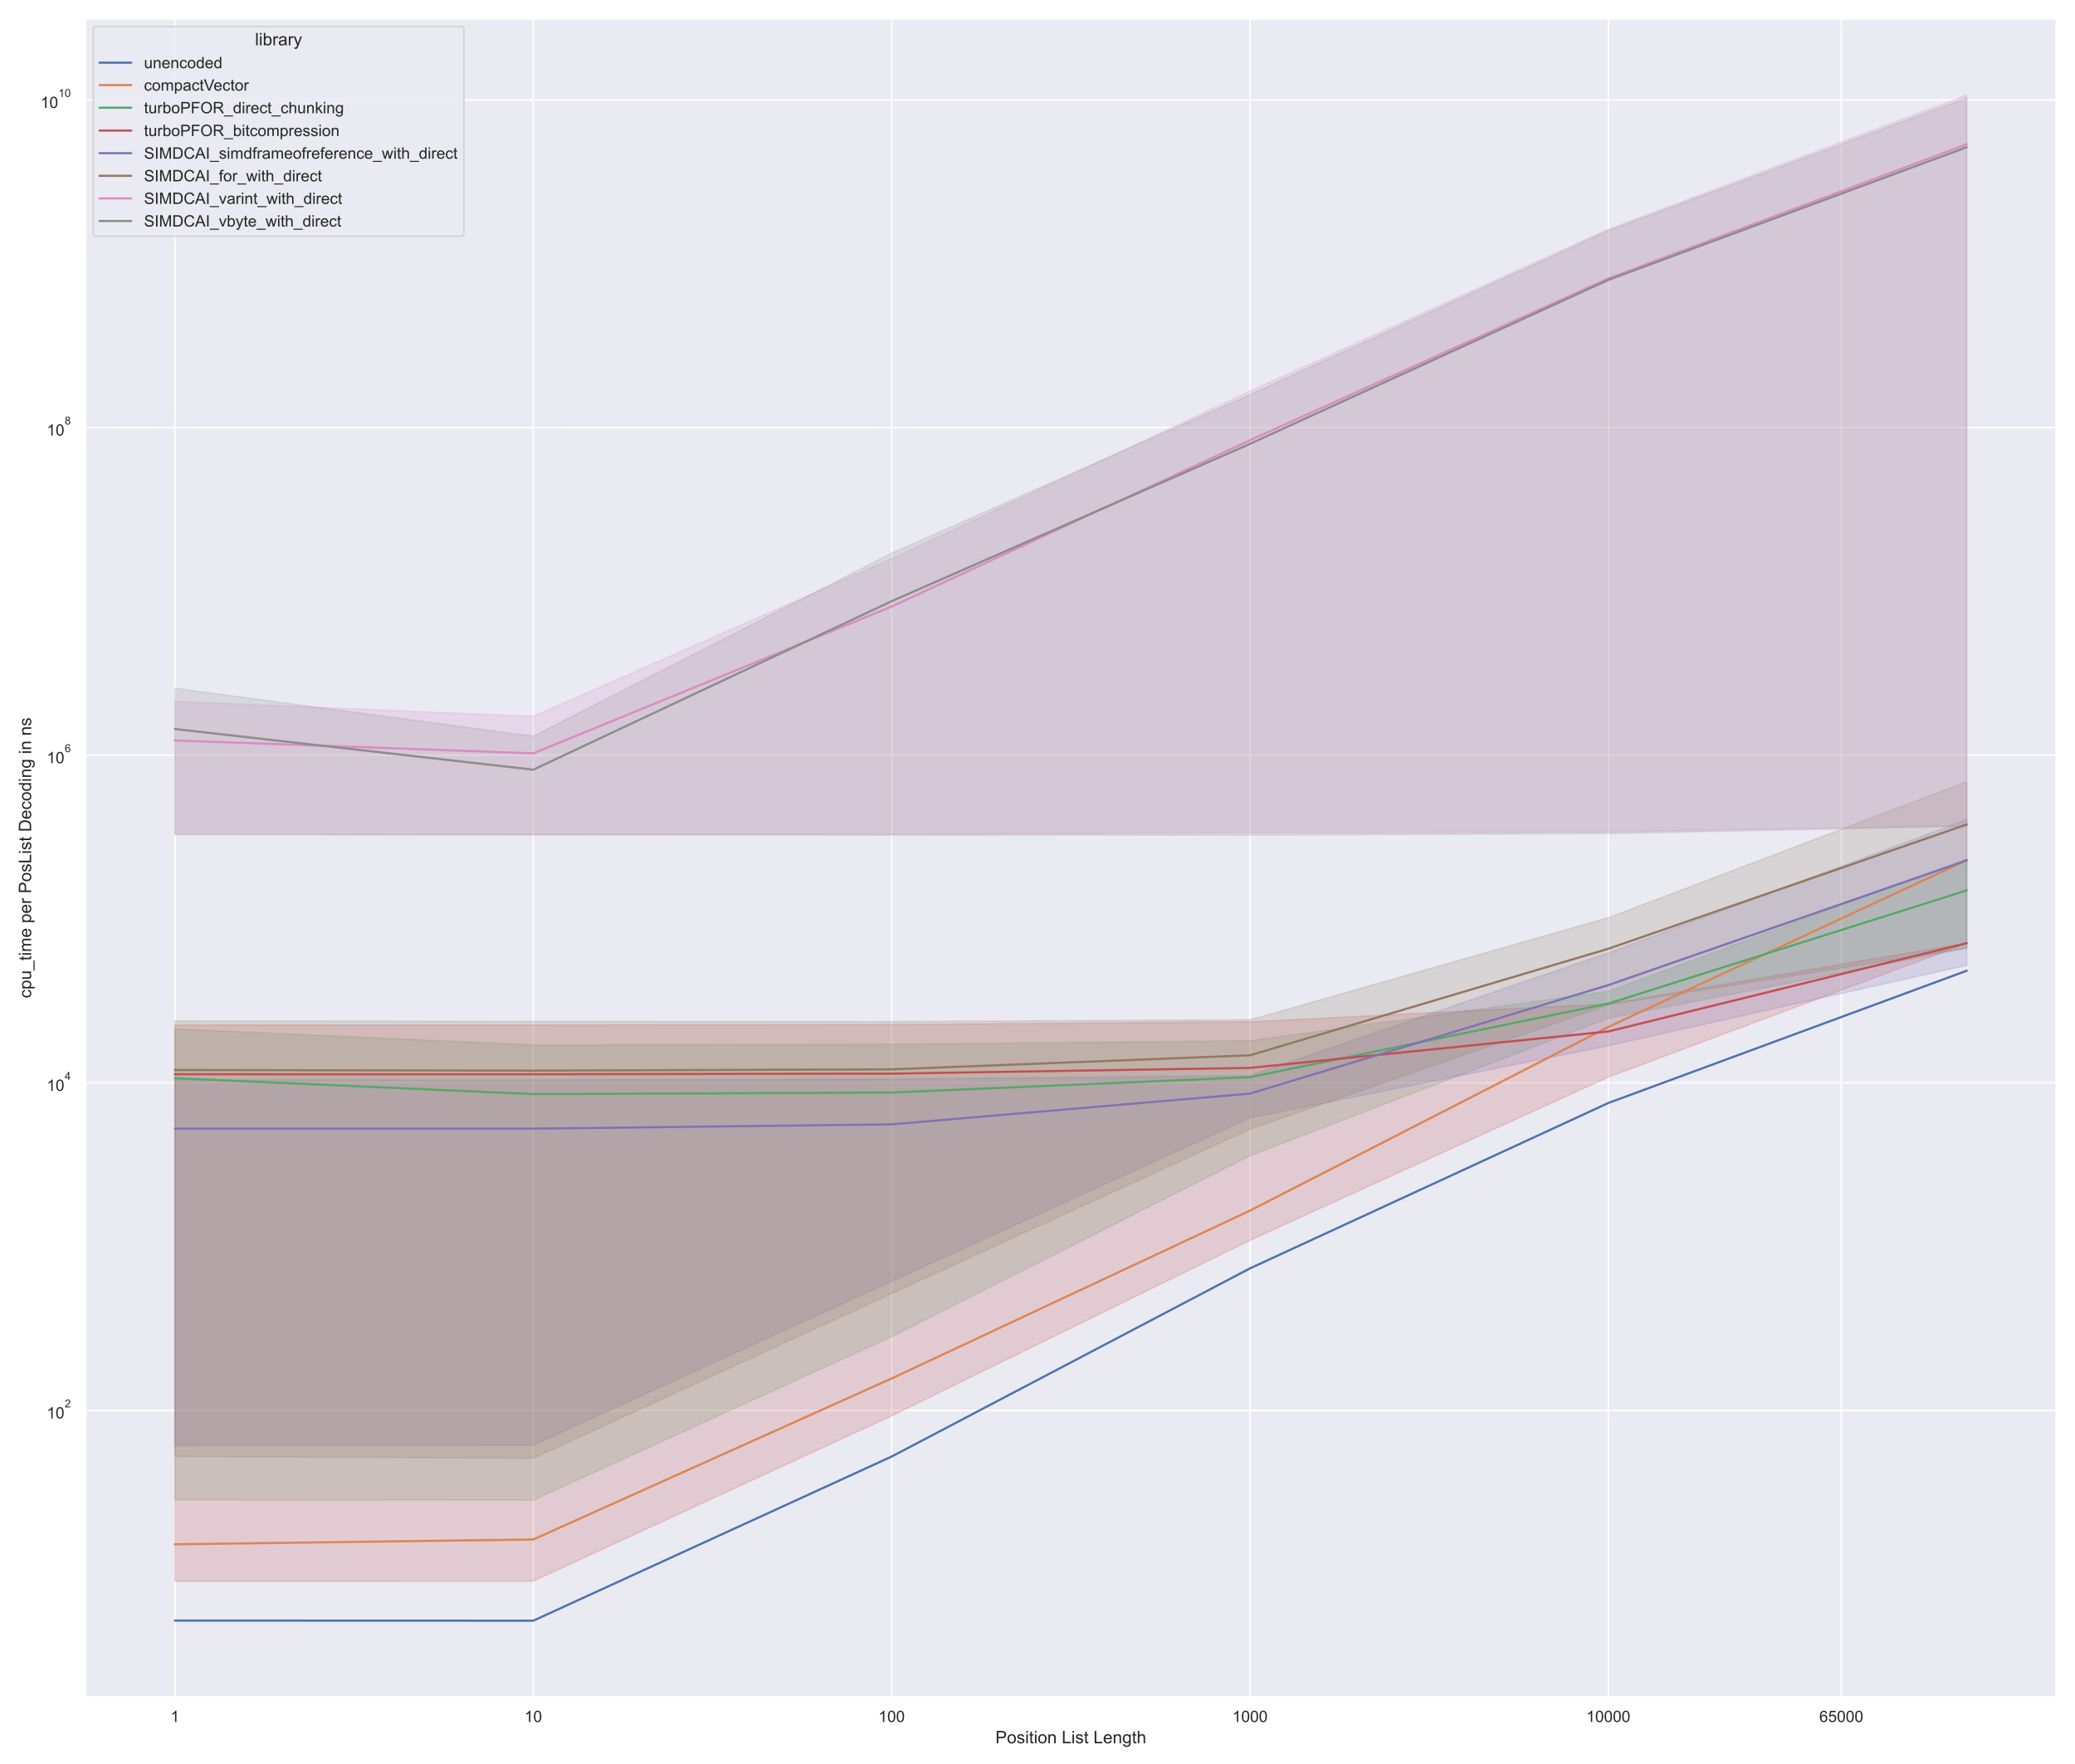 <?xml version="1.0" encoding="utf-8" standalone="no"?>
<!DOCTYPE svg PUBLIC "-//W3C//DTD SVG 1.1//EN"
  "http://www.w3.org/Graphics/SVG/1.1/DTD/svg11.dtd">
<!-- Created with matplotlib (https://matplotlib.org/) -->
<svg height="1224pt" version="1.1" viewBox="0 0 1440 1224" width="1440pt" xmlns="http://www.w3.org/2000/svg" xmlns:xlink="http://www.w3.org/1999/xlink">
 <defs>
  <style type="text/css">*{stroke-linecap:butt;stroke-linejoin:round;}</style>
 </defs>
 <g id="figure_1">
  <g id="patch_1">
   <path d="M 0 1224 
L 1440 1224 
L 1440 0 
L 0 0 
z
" style="fill:#ffffff;"/>
  </g>
  <g id="axes_1">
   <g id="patch_2">
    <path d="M 59.216 1177.493 
L 1427.04 1177.493 
L 1427.04 12.96 
L 59.216 12.96 
z
" style="fill:#eaeaf2;"/>
   </g>
   <g id="matplotlib.axis_1">
    <g id="xtick_1">
     <g id="line2d_1">
      <path clip-path="url(#p771111c823)" d="M 121.39 1177.493 
L 121.39 12.96 
" style="fill:none;stroke:#ffffff;stroke-linecap:round;"/>
     </g>
     <g id="text_1">
      <!-- 1 -->
      <g style="fill:#262626;" transform="translate(118.332 1194.867)scale(0.11 -0.11)">
       <defs>
        <path d="M 37.25 0 
L 28.469 0 
L 28.469 56 
Q 25.297 52.984 20.141 49.953 
Q 14.984 46.922 10.891 45.406 
L 10.891 53.906 
Q 18.266 57.375 23.781 62.297 
Q 29.297 67.234 31.594 71.875 
L 37.25 71.875 
z
" id="ArialMT-49"/>
       </defs>
       <use xlink:href="#ArialMT-49"/>
      </g>
     </g>
    </g>
    <g id="xtick_2">
     <g id="line2d_2">
      <path clip-path="url(#p771111c823)" d="M 370.085 1177.493 
L 370.085 12.96 
" style="fill:none;stroke:#ffffff;stroke-linecap:round;"/>
     </g>
     <g id="text_2">
      <!-- 10 -->
      <g style="fill:#262626;" transform="translate(363.968 1194.867)scale(0.11 -0.11)">
       <defs>
        <path d="M 4.156 35.297 
Q 4.156 48 6.766 55.734 
Q 9.375 63.484 14.516 67.672 
Q 19.672 71.875 27.484 71.875 
Q 33.25 71.875 37.594 69.547 
Q 41.938 67.234 44.766 62.859 
Q 47.609 58.5 49.219 52.219 
Q 50.828 45.953 50.828 35.297 
Q 50.828 22.703 48.234 14.969 
Q 45.656 7.234 40.5 3 
Q 35.359 -1.219 27.484 -1.219 
Q 17.141 -1.219 11.234 6.203 
Q 4.156 15.141 4.156 35.297 
z
M 13.188 35.297 
Q 13.188 17.672 17.312 11.828 
Q 21.438 6 27.484 6 
Q 33.547 6 37.672 11.859 
Q 41.797 17.719 41.797 35.297 
Q 41.797 52.984 37.672 58.781 
Q 33.547 64.594 27.391 64.594 
Q 21.344 64.594 17.719 59.469 
Q 13.188 52.938 13.188 35.297 
z
" id="ArialMT-48"/>
       </defs>
       <use xlink:href="#ArialMT-49"/>
       <use x="55.615" xlink:href="#ArialMT-48"/>
      </g>
     </g>
    </g>
    <g id="xtick_3">
     <g id="line2d_3">
      <path clip-path="url(#p771111c823)" d="M 618.781 1177.493 
L 618.781 12.96 
" style="fill:none;stroke:#ffffff;stroke-linecap:round;"/>
     </g>
     <g id="text_3">
      <!-- 100 -->
      <g style="fill:#262626;" transform="translate(609.605 1194.867)scale(0.11 -0.11)">
       <use xlink:href="#ArialMT-49"/>
       <use x="55.615" xlink:href="#ArialMT-48"/>
       <use x="111.23" xlink:href="#ArialMT-48"/>
      </g>
     </g>
    </g>
    <g id="xtick_4">
     <g id="line2d_4">
      <path clip-path="url(#p771111c823)" d="M 867.476 1177.493 
L 867.476 12.96 
" style="fill:none;stroke:#ffffff;stroke-linecap:round;"/>
     </g>
     <g id="text_4">
      <!-- 1000 -->
      <g style="fill:#262626;" transform="translate(855.242 1194.867)scale(0.11 -0.11)">
       <use xlink:href="#ArialMT-49"/>
       <use x="55.615" xlink:href="#ArialMT-48"/>
       <use x="111.23" xlink:href="#ArialMT-48"/>
       <use x="166.846" xlink:href="#ArialMT-48"/>
      </g>
     </g>
    </g>
    <g id="xtick_5">
     <g id="line2d_5">
      <path clip-path="url(#p771111c823)" d="M 1116.171 1177.493 
L 1116.171 12.96 
" style="fill:none;stroke:#ffffff;stroke-linecap:round;"/>
     </g>
     <g id="text_5">
      <!-- 10000 -->
      <g style="fill:#262626;" transform="translate(1100.878 1194.867)scale(0.11 -0.11)">
       <use xlink:href="#ArialMT-49"/>
       <use x="55.615" xlink:href="#ArialMT-48"/>
       <use x="111.23" xlink:href="#ArialMT-48"/>
       <use x="166.846" xlink:href="#ArialMT-48"/>
       <use x="222.461" xlink:href="#ArialMT-48"/>
      </g>
     </g>
    </g>
    <g id="xtick_6">
     <g id="line2d_6">
      <path clip-path="url(#p771111c823)" d="M 1277.823 1177.493 
L 1277.823 12.96 
" style="fill:none;stroke:#ffffff;stroke-linecap:round;"/>
     </g>
     <g id="text_6">
      <!-- 65000 -->
      <g style="fill:#262626;" transform="translate(1262.53 1194.867)scale(0.11 -0.11)">
       <defs>
        <path d="M 49.75 54.047 
L 41.016 53.375 
Q 39.844 58.547 37.703 60.891 
Q 34.125 64.656 28.906 64.656 
Q 24.703 64.656 21.531 62.312 
Q 17.391 59.281 14.984 53.469 
Q 12.594 47.656 12.5 36.922 
Q 15.672 41.75 20.266 44.094 
Q 24.859 46.438 29.891 46.438 
Q 38.672 46.438 44.844 39.969 
Q 51.031 33.5 51.031 23.25 
Q 51.031 16.5 48.125 10.719 
Q 45.219 4.938 40.141 1.859 
Q 35.062 -1.219 28.609 -1.219 
Q 17.625 -1.219 10.688 6.859 
Q 3.766 14.938 3.766 33.5 
Q 3.766 54.25 11.422 63.672 
Q 18.109 71.875 29.438 71.875 
Q 37.891 71.875 43.281 67.141 
Q 48.688 62.406 49.75 54.047 
z
M 13.875 23.188 
Q 13.875 18.656 15.797 14.5 
Q 17.719 10.359 21.188 8.172 
Q 24.656 6 28.469 6 
Q 34.031 6 38.031 10.484 
Q 42.047 14.984 42.047 22.703 
Q 42.047 30.125 38.078 34.391 
Q 34.125 38.672 28.125 38.672 
Q 22.172 38.672 18.016 34.391 
Q 13.875 30.125 13.875 23.188 
z
" id="ArialMT-54"/>
        <path d="M 4.156 18.75 
L 13.375 19.531 
Q 14.406 12.797 18.141 9.391 
Q 21.875 6 27.156 6 
Q 33.5 6 37.891 10.781 
Q 42.281 15.578 42.281 23.484 
Q 42.281 31 38.062 35.344 
Q 33.844 39.703 27 39.703 
Q 22.75 39.703 19.328 37.766 
Q 15.922 35.844 13.969 32.766 
L 5.719 33.844 
L 12.641 70.609 
L 48.25 70.609 
L 48.25 62.203 
L 19.672 62.203 
L 15.828 42.969 
Q 22.266 47.469 29.344 47.469 
Q 38.719 47.469 45.156 40.969 
Q 51.609 34.469 51.609 24.266 
Q 51.609 14.547 45.953 7.469 
Q 39.062 -1.219 27.156 -1.219 
Q 17.391 -1.219 11.203 4.25 
Q 5.031 9.719 4.156 18.75 
z
" id="ArialMT-53"/>
       </defs>
       <use xlink:href="#ArialMT-54"/>
       <use x="55.615" xlink:href="#ArialMT-53"/>
       <use x="111.23" xlink:href="#ArialMT-48"/>
       <use x="166.846" xlink:href="#ArialMT-48"/>
       <use x="222.461" xlink:href="#ArialMT-48"/>
      </g>
     </g>
    </g>
    <g id="text_7">
     <!-- Position List Length -->
     <g style="fill:#262626;" transform="translate(690.763 1209.642)scale(0.12 -0.12)">
      <defs>
       <path d="M 7.719 0 
L 7.719 71.578 
L 34.719 71.578 
Q 41.844 71.578 45.609 70.906 
Q 50.875 70.016 54.438 67.547 
Q 58.016 65.094 60.188 60.641 
Q 62.359 56.203 62.359 50.875 
Q 62.359 41.75 56.547 35.422 
Q 50.734 29.109 35.547 29.109 
L 17.188 29.109 
L 17.188 0 
z
M 17.188 37.547 
L 35.688 37.547 
Q 44.875 37.547 48.734 40.969 
Q 52.594 44.391 52.594 50.594 
Q 52.594 55.078 50.312 58.266 
Q 48.047 61.469 44.344 62.5 
Q 41.938 63.141 35.5 63.141 
L 17.188 63.141 
z
" id="ArialMT-80"/>
       <path d="M 3.328 25.922 
Q 3.328 40.328 11.328 47.266 
Q 18.016 53.031 27.641 53.031 
Q 38.328 53.031 45.109 46.016 
Q 51.906 39.016 51.906 26.656 
Q 51.906 16.656 48.906 10.906 
Q 45.906 5.172 40.156 2 
Q 34.422 -1.172 27.641 -1.172 
Q 16.75 -1.172 10.031 5.812 
Q 3.328 12.797 3.328 25.922 
z
M 12.359 25.922 
Q 12.359 15.969 16.703 11.016 
Q 21.047 6.062 27.641 6.062 
Q 34.188 6.062 38.531 11.031 
Q 42.875 16.016 42.875 26.219 
Q 42.875 35.844 38.5 40.797 
Q 34.125 45.75 27.641 45.75 
Q 21.047 45.75 16.703 40.812 
Q 12.359 35.891 12.359 25.922 
z
" id="ArialMT-111"/>
       <path d="M 3.078 15.484 
L 11.766 16.844 
Q 12.5 11.625 15.844 8.844 
Q 19.188 6.062 25.203 6.062 
Q 31.25 6.062 34.172 8.516 
Q 37.109 10.984 37.109 14.312 
Q 37.109 17.281 34.516 19 
Q 32.719 20.172 25.531 21.969 
Q 15.875 24.422 12.141 26.203 
Q 8.406 27.984 6.469 31.125 
Q 4.547 34.281 4.547 38.094 
Q 4.547 41.547 6.125 44.5 
Q 7.719 47.469 10.453 49.422 
Q 12.5 50.922 16.031 51.969 
Q 19.578 53.031 23.641 53.031 
Q 29.734 53.031 34.344 51.266 
Q 38.969 49.516 41.156 46.5 
Q 43.359 43.5 44.188 38.484 
L 35.594 37.312 
Q 35.016 41.312 32.203 43.547 
Q 29.391 45.797 24.266 45.797 
Q 18.219 45.797 15.625 43.797 
Q 13.031 41.797 13.031 39.109 
Q 13.031 37.406 14.109 36.031 
Q 15.188 34.625 17.484 33.688 
Q 18.797 33.203 25.25 31.453 
Q 34.578 28.953 38.25 27.359 
Q 41.938 25.781 44.031 22.75 
Q 46.141 19.734 46.141 15.234 
Q 46.141 10.844 43.578 6.953 
Q 41.016 3.078 36.172 0.953 
Q 31.344 -1.172 25.25 -1.172 
Q 15.141 -1.172 9.844 3.031 
Q 4.547 7.234 3.078 15.484 
z
" id="ArialMT-115"/>
       <path d="M 6.641 61.469 
L 6.641 71.578 
L 15.438 71.578 
L 15.438 61.469 
z
M 6.641 0 
L 6.641 51.859 
L 15.438 51.859 
L 15.438 0 
z
" id="ArialMT-105"/>
       <path d="M 25.781 7.859 
L 27.047 0.094 
Q 23.344 -0.688 20.406 -0.688 
Q 15.625 -0.688 12.984 0.828 
Q 10.359 2.344 9.281 4.812 
Q 8.203 7.281 8.203 15.188 
L 8.203 45.016 
L 1.766 45.016 
L 1.766 51.859 
L 8.203 51.859 
L 8.203 64.703 
L 16.938 69.969 
L 16.938 51.859 
L 25.781 51.859 
L 25.781 45.016 
L 16.938 45.016 
L 16.938 14.703 
Q 16.938 10.938 17.406 9.859 
Q 17.875 8.797 18.922 8.156 
Q 19.969 7.516 21.922 7.516 
Q 23.391 7.516 25.781 7.859 
z
" id="ArialMT-116"/>
       <path d="M 6.594 0 
L 6.594 51.859 
L 14.5 51.859 
L 14.5 44.484 
Q 20.219 53.031 31 53.031 
Q 35.688 53.031 39.625 51.344 
Q 43.562 49.656 45.516 46.922 
Q 47.469 44.188 48.25 40.438 
Q 48.734 37.984 48.734 31.891 
L 48.734 0 
L 39.938 0 
L 39.938 31.547 
Q 39.938 36.922 38.906 39.578 
Q 37.891 42.234 35.281 43.812 
Q 32.672 45.406 29.156 45.406 
Q 23.531 45.406 19.453 41.844 
Q 15.375 38.281 15.375 28.328 
L 15.375 0 
z
" id="ArialMT-110"/>
       <path id="ArialMT-32"/>
       <path d="M 7.328 0 
L 7.328 71.578 
L 16.797 71.578 
L 16.797 8.453 
L 52.047 8.453 
L 52.047 0 
z
" id="ArialMT-76"/>
       <path d="M 42.094 16.703 
L 51.172 15.578 
Q 49.031 7.625 43.219 3.219 
Q 37.406 -1.172 28.375 -1.172 
Q 17 -1.172 10.328 5.828 
Q 3.656 12.844 3.656 25.484 
Q 3.656 38.578 10.391 45.797 
Q 17.141 53.031 27.875 53.031 
Q 38.281 53.031 44.875 45.953 
Q 51.469 38.875 51.469 26.031 
Q 51.469 25.25 51.422 23.688 
L 12.75 23.688 
Q 13.234 15.141 17.578 10.594 
Q 21.922 6.062 28.422 6.062 
Q 33.25 6.062 36.672 8.594 
Q 40.094 11.141 42.094 16.703 
z
M 13.234 30.906 
L 42.188 30.906 
Q 41.609 37.453 38.875 40.719 
Q 34.672 45.797 27.984 45.797 
Q 21.922 45.797 17.797 41.75 
Q 13.672 37.703 13.234 30.906 
z
" id="ArialMT-101"/>
       <path d="M 4.984 -4.297 
L 13.531 -5.562 
Q 14.062 -9.516 16.5 -11.328 
Q 19.781 -13.766 25.438 -13.766 
Q 31.547 -13.766 34.859 -11.328 
Q 38.188 -8.891 39.359 -4.5 
Q 40.047 -1.812 39.984 6.781 
Q 34.234 0 25.641 0 
Q 14.938 0 9.078 7.719 
Q 3.219 15.438 3.219 26.219 
Q 3.219 33.641 5.906 39.906 
Q 8.594 46.188 13.688 49.609 
Q 18.797 53.031 25.688 53.031 
Q 34.859 53.031 40.828 45.609 
L 40.828 51.859 
L 48.922 51.859 
L 48.922 7.031 
Q 48.922 -5.078 46.453 -10.125 
Q 44 -15.188 38.641 -18.109 
Q 33.297 -21.047 25.484 -21.047 
Q 16.219 -21.047 10.5 -16.875 
Q 4.781 -12.703 4.984 -4.297 
z
M 12.25 26.859 
Q 12.25 16.656 16.297 11.969 
Q 20.359 7.281 26.469 7.281 
Q 32.516 7.281 36.609 11.938 
Q 40.719 16.609 40.719 26.562 
Q 40.719 36.078 36.5 40.906 
Q 32.281 45.75 26.312 45.75 
Q 20.453 45.75 16.344 40.984 
Q 12.25 36.234 12.25 26.859 
z
" id="ArialMT-103"/>
       <path d="M 6.594 0 
L 6.594 71.578 
L 15.375 71.578 
L 15.375 45.906 
Q 21.531 53.031 30.906 53.031 
Q 36.672 53.031 40.922 50.75 
Q 45.172 48.484 47 44.484 
Q 48.828 40.484 48.828 32.859 
L 48.828 0 
L 40.047 0 
L 40.047 32.859 
Q 40.047 39.453 37.188 42.453 
Q 34.328 45.453 29.109 45.453 
Q 25.203 45.453 21.75 43.422 
Q 18.312 41.406 16.844 37.938 
Q 15.375 34.469 15.375 28.375 
L 15.375 0 
z
" id="ArialMT-104"/>
      </defs>
      <use xlink:href="#ArialMT-80"/>
      <use x="66.699" xlink:href="#ArialMT-111"/>
      <use x="122.314" xlink:href="#ArialMT-115"/>
      <use x="172.314" xlink:href="#ArialMT-105"/>
      <use x="194.531" xlink:href="#ArialMT-116"/>
      <use x="222.314" xlink:href="#ArialMT-105"/>
      <use x="244.531" xlink:href="#ArialMT-111"/>
      <use x="300.146" xlink:href="#ArialMT-110"/>
      <use x="355.762" xlink:href="#ArialMT-32"/>
      <use x="383.545" xlink:href="#ArialMT-76"/>
      <use x="439.16" xlink:href="#ArialMT-105"/>
      <use x="461.377" xlink:href="#ArialMT-115"/>
      <use x="511.377" xlink:href="#ArialMT-116"/>
      <use x="539.16" xlink:href="#ArialMT-32"/>
      <use x="566.943" xlink:href="#ArialMT-76"/>
      <use x="622.559" xlink:href="#ArialMT-101"/>
      <use x="678.174" xlink:href="#ArialMT-110"/>
      <use x="733.789" xlink:href="#ArialMT-103"/>
      <use x="789.404" xlink:href="#ArialMT-116"/>
      <use x="817.188" xlink:href="#ArialMT-104"/>
     </g>
    </g>
   </g>
   <g id="matplotlib.axis_2">
    <g id="ytick_1">
     <g id="line2d_7">
      <path clip-path="url(#p771111c823)" d="M 59.216 978.657 
L 1427.04 978.657 
" style="fill:none;stroke:#ffffff;stroke-linecap:round;"/>
     </g>
     <g id="text_8">
      <!-- $\mathdefault{10^{2}}$ -->
      <g style="fill:#262626;" transform="translate(32.446 984.329)scale(0.11 -0.11)">
       <defs>
        <path d="M 50.344 8.453 
L 50.344 0 
L 3.031 0 
Q 2.938 3.172 4.047 6.109 
Q 5.859 10.938 9.828 15.625 
Q 13.812 20.312 21.344 26.469 
Q 33.016 36.031 37.109 41.625 
Q 41.219 47.219 41.219 52.203 
Q 41.219 57.422 37.469 61 
Q 33.734 64.594 27.734 64.594 
Q 21.391 64.594 17.578 60.781 
Q 13.766 56.984 13.719 50.25 
L 4.688 51.172 
Q 5.609 61.281 11.656 66.578 
Q 17.719 71.875 27.938 71.875 
Q 38.234 71.875 44.234 66.156 
Q 50.25 60.453 50.25 52 
Q 50.25 47.703 48.484 43.547 
Q 46.734 39.406 42.656 34.812 
Q 38.578 30.219 29.109 22.219 
Q 21.188 15.578 18.938 13.203 
Q 16.703 10.844 15.234 8.453 
z
" id="ArialMT-50"/>
       </defs>
       <use transform="translate(0 0.994)" xlink:href="#ArialMT-49"/>
       <use transform="translate(55.615 0.994)" xlink:href="#ArialMT-48"/>
       <use transform="translate(112.973 70.688)scale(0.7)" xlink:href="#ArialMT-50"/>
      </g>
     </g>
    </g>
    <g id="ytick_2">
     <g id="line2d_8">
      <path clip-path="url(#p771111c823)" d="M 59.216 751.334 
L 1427.04 751.334 
" style="fill:none;stroke:#ffffff;stroke-linecap:round;"/>
     </g>
     <g id="text_9">
      <!-- $\mathdefault{10^{4}}$ -->
      <g style="fill:#262626;" transform="translate(32.446 756.951)scale(0.11 -0.11)">
       <defs>
        <path d="M 32.328 0 
L 32.328 17.141 
L 1.266 17.141 
L 1.266 25.203 
L 33.938 71.578 
L 41.109 71.578 
L 41.109 25.203 
L 50.781 25.203 
L 50.781 17.141 
L 41.109 17.141 
L 41.109 0 
z
M 32.328 25.203 
L 32.328 57.469 
L 9.906 25.203 
z
" id="ArialMT-52"/>
       </defs>
       <use transform="translate(0 0.202)" xlink:href="#ArialMT-49"/>
       <use transform="translate(55.615 0.202)" xlink:href="#ArialMT-48"/>
       <use transform="translate(112.973 69.895)scale(0.7)" xlink:href="#ArialMT-52"/>
      </g>
     </g>
    </g>
    <g id="ytick_3">
     <g id="line2d_9">
      <path clip-path="url(#p771111c823)" d="M 59.216 524.012 
L 1427.04 524.012 
" style="fill:none;stroke:#ffffff;stroke-linecap:round;"/>
     </g>
     <g id="text_10">
      <!-- $\mathdefault{10^{6}}$ -->
      <g style="fill:#262626;" transform="translate(32.446 529.684)scale(0.11 -0.11)">
       <use transform="translate(0 0.994)" xlink:href="#ArialMT-49"/>
       <use transform="translate(55.615 0.994)" xlink:href="#ArialMT-48"/>
       <use transform="translate(112.973 70.688)scale(0.7)" xlink:href="#ArialMT-54"/>
      </g>
     </g>
    </g>
    <g id="ytick_4">
     <g id="line2d_10">
      <path clip-path="url(#p771111c823)" d="M 59.216 296.689 
L 1427.04 296.689 
" style="fill:none;stroke:#ffffff;stroke-linecap:round;"/>
     </g>
     <g id="text_11">
      <!-- $\mathdefault{10^{8}}$ -->
      <g style="fill:#262626;" transform="translate(32.446 302.361)scale(0.11 -0.11)">
       <defs>
        <path d="M 17.672 38.812 
Q 12.203 40.828 9.562 44.531 
Q 6.938 48.25 6.938 53.422 
Q 6.938 61.234 12.547 66.547 
Q 18.172 71.875 27.484 71.875 
Q 36.859 71.875 42.578 66.422 
Q 48.297 60.984 48.297 53.172 
Q 48.297 48.188 45.672 44.5 
Q 43.062 40.828 37.75 38.812 
Q 44.344 36.672 47.781 31.875 
Q 51.219 27.094 51.219 20.453 
Q 51.219 11.281 44.719 5.031 
Q 38.234 -1.219 27.641 -1.219 
Q 17.047 -1.219 10.547 5.047 
Q 4.047 11.328 4.047 20.703 
Q 4.047 27.688 7.594 32.391 
Q 11.141 37.109 17.672 38.812 
z
M 15.922 53.719 
Q 15.922 48.641 19.188 45.406 
Q 22.469 42.188 27.688 42.188 
Q 32.766 42.188 36.016 45.375 
Q 39.266 48.578 39.266 53.219 
Q 39.266 58.062 35.906 61.359 
Q 32.562 64.656 27.594 64.656 
Q 22.562 64.656 19.234 61.422 
Q 15.922 58.203 15.922 53.719 
z
M 13.094 20.656 
Q 13.094 16.891 14.875 13.375 
Q 16.656 9.859 20.172 7.922 
Q 23.688 6 27.734 6 
Q 34.031 6 38.125 10.047 
Q 42.234 14.109 42.234 20.359 
Q 42.234 26.703 38.016 30.859 
Q 33.797 35.016 27.438 35.016 
Q 21.234 35.016 17.156 30.906 
Q 13.094 26.812 13.094 20.656 
z
" id="ArialMT-56"/>
       </defs>
       <use transform="translate(0 0.994)" xlink:href="#ArialMT-49"/>
       <use transform="translate(55.615 0.994)" xlink:href="#ArialMT-48"/>
       <use transform="translate(112.973 70.688)scale(0.7)" xlink:href="#ArialMT-56"/>
      </g>
     </g>
    </g>
    <g id="ytick_5">
     <g id="line2d_11">
      <path clip-path="url(#p771111c823)" d="M 59.216 69.367 
L 1427.04 69.367 
" style="fill:none;stroke:#ffffff;stroke-linecap:round;"/>
     </g>
     <g id="text_12">
      <!-- $\mathdefault{10^{10}}$ -->
      <g style="fill:#262626;" transform="translate(28.156 75.039)scale(0.11 -0.11)">
       <use transform="translate(0 0.994)" xlink:href="#ArialMT-49"/>
       <use transform="translate(55.615 0.994)" xlink:href="#ArialMT-48"/>
       <use transform="translate(112.973 70.688)scale(0.7)" xlink:href="#ArialMT-49"/>
       <use transform="translate(151.903 70.688)scale(0.7)" xlink:href="#ArialMT-48"/>
      </g>
     </g>
    </g>
    <g id="text_13">
     <!-- cpu_time per PosList Decoding in ns -->
     <g style="fill:#262626;" transform="translate(21.631 692.607)rotate(-90)scale(0.12 -0.12)">
      <defs>
       <path d="M 40.438 19 
L 49.078 17.875 
Q 47.656 8.938 41.812 3.875 
Q 35.984 -1.172 27.484 -1.172 
Q 16.844 -1.172 10.375 5.781 
Q 3.906 12.75 3.906 25.734 
Q 3.906 34.125 6.688 40.422 
Q 9.469 46.734 15.156 49.875 
Q 20.844 53.031 27.547 53.031 
Q 35.984 53.031 41.359 48.75 
Q 46.734 44.484 48.25 36.625 
L 39.703 35.297 
Q 38.484 40.531 35.375 43.156 
Q 32.281 45.797 27.875 45.797 
Q 21.234 45.797 17.078 41.031 
Q 12.938 36.281 12.938 25.984 
Q 12.938 15.531 16.938 10.797 
Q 20.953 6.062 27.391 6.062 
Q 32.562 6.062 36.031 9.234 
Q 39.5 12.406 40.438 19 
z
" id="ArialMT-99"/>
       <path d="M 6.594 -19.875 
L 6.594 51.859 
L 14.594 51.859 
L 14.594 45.125 
Q 17.438 49.078 21 51.047 
Q 24.562 53.031 29.641 53.031 
Q 36.281 53.031 41.359 49.609 
Q 46.438 46.188 49.016 39.953 
Q 51.609 33.734 51.609 26.312 
Q 51.609 18.359 48.75 11.984 
Q 45.906 5.609 40.453 2.219 
Q 35.016 -1.172 29 -1.172 
Q 24.609 -1.172 21.109 0.688 
Q 17.625 2.547 15.375 5.375 
L 15.375 -19.875 
z
M 14.547 25.641 
Q 14.547 15.625 18.594 10.844 
Q 22.656 6.062 28.422 6.062 
Q 34.281 6.062 38.453 11.016 
Q 42.625 15.969 42.625 26.375 
Q 42.625 36.281 38.547 41.203 
Q 34.469 46.141 28.812 46.141 
Q 23.188 46.141 18.859 40.891 
Q 14.547 35.641 14.547 25.641 
z
" id="ArialMT-112"/>
       <path d="M 40.578 0 
L 40.578 7.625 
Q 34.516 -1.172 24.125 -1.172 
Q 19.531 -1.172 15.547 0.578 
Q 11.578 2.344 9.641 5 
Q 7.719 7.672 6.938 11.531 
Q 6.391 14.109 6.391 19.734 
L 6.391 51.859 
L 15.188 51.859 
L 15.188 23.094 
Q 15.188 16.219 15.719 13.812 
Q 16.547 10.359 19.234 8.375 
Q 21.922 6.391 25.875 6.391 
Q 29.828 6.391 33.297 8.422 
Q 36.766 10.453 38.203 13.938 
Q 39.656 17.438 39.656 24.078 
L 39.656 51.859 
L 48.438 51.859 
L 48.438 0 
z
" id="ArialMT-117"/>
       <path d="M -1.516 -19.875 
L -1.516 -13.531 
L 56.734 -13.531 
L 56.734 -19.875 
z
" id="ArialMT-95"/>
       <path d="M 6.594 0 
L 6.594 51.859 
L 14.453 51.859 
L 14.453 44.578 
Q 16.891 48.391 20.938 50.703 
Q 25 53.031 30.172 53.031 
Q 35.938 53.031 39.625 50.641 
Q 43.312 48.25 44.828 43.953 
Q 50.984 53.031 60.844 53.031 
Q 68.562 53.031 72.703 48.75 
Q 76.859 44.484 76.859 35.594 
L 76.859 0 
L 68.109 0 
L 68.109 32.672 
Q 68.109 37.938 67.25 40.25 
Q 66.406 42.578 64.156 43.984 
Q 61.922 45.406 58.891 45.406 
Q 53.422 45.406 49.797 41.766 
Q 46.188 38.141 46.188 30.125 
L 46.188 0 
L 37.406 0 
L 37.406 33.688 
Q 37.406 39.547 35.25 42.469 
Q 33.109 45.406 28.219 45.406 
Q 24.516 45.406 21.359 43.453 
Q 18.219 41.5 16.797 37.734 
Q 15.375 33.984 15.375 26.906 
L 15.375 0 
z
" id="ArialMT-109"/>
       <path d="M 6.5 0 
L 6.5 51.859 
L 14.406 51.859 
L 14.406 44 
Q 17.438 49.516 20 51.266 
Q 22.562 53.031 25.641 53.031 
Q 30.078 53.031 34.672 50.203 
L 31.641 42.047 
Q 28.422 43.953 25.203 43.953 
Q 22.312 43.953 20.016 42.219 
Q 17.719 40.484 16.75 37.406 
Q 15.281 32.719 15.281 27.156 
L 15.281 0 
z
" id="ArialMT-114"/>
       <path d="M 7.719 0 
L 7.719 71.578 
L 32.375 71.578 
Q 40.719 71.578 45.125 70.562 
Q 51.266 69.141 55.609 65.438 
Q 61.281 60.641 64.078 53.188 
Q 66.891 45.75 66.891 36.188 
Q 66.891 28.031 64.984 21.734 
Q 63.094 15.438 60.109 11.297 
Q 57.125 7.172 53.578 4.797 
Q 50.047 2.438 45.047 1.219 
Q 40.047 0 33.547 0 
z
M 17.188 8.453 
L 32.469 8.453 
Q 39.547 8.453 43.578 9.766 
Q 47.609 11.078 50 13.484 
Q 53.375 16.844 55.25 22.531 
Q 57.125 28.219 57.125 36.328 
Q 57.125 47.562 53.438 53.594 
Q 49.75 59.625 44.484 61.672 
Q 40.672 63.141 32.234 63.141 
L 17.188 63.141 
z
" id="ArialMT-68"/>
       <path d="M 40.234 0 
L 40.234 6.547 
Q 35.297 -1.172 25.734 -1.172 
Q 19.531 -1.172 14.328 2.25 
Q 9.125 5.672 6.266 11.797 
Q 3.422 17.922 3.422 25.875 
Q 3.422 33.641 6 39.969 
Q 8.594 46.297 13.766 49.656 
Q 18.953 53.031 25.344 53.031 
Q 30.031 53.031 33.688 51.047 
Q 37.359 49.078 39.656 45.906 
L 39.656 71.578 
L 48.391 71.578 
L 48.391 0 
z
M 12.453 25.875 
Q 12.453 15.922 16.641 10.984 
Q 20.844 6.062 26.562 6.062 
Q 32.328 6.062 36.344 10.766 
Q 40.375 15.484 40.375 25.141 
Q 40.375 35.797 36.266 40.766 
Q 32.172 45.75 26.172 45.75 
Q 20.312 45.75 16.375 40.969 
Q 12.453 36.188 12.453 25.875 
z
" id="ArialMT-100"/>
      </defs>
      <use xlink:href="#ArialMT-99"/>
      <use x="50" xlink:href="#ArialMT-112"/>
      <use x="105.615" xlink:href="#ArialMT-117"/>
      <use x="161.23" xlink:href="#ArialMT-95"/>
      <use x="216.846" xlink:href="#ArialMT-116"/>
      <use x="244.629" xlink:href="#ArialMT-105"/>
      <use x="266.846" xlink:href="#ArialMT-109"/>
      <use x="350.146" xlink:href="#ArialMT-101"/>
      <use x="405.762" xlink:href="#ArialMT-32"/>
      <use x="433.545" xlink:href="#ArialMT-112"/>
      <use x="489.16" xlink:href="#ArialMT-101"/>
      <use x="544.775" xlink:href="#ArialMT-114"/>
      <use x="578.076" xlink:href="#ArialMT-32"/>
      <use x="605.859" xlink:href="#ArialMT-80"/>
      <use x="672.559" xlink:href="#ArialMT-111"/>
      <use x="728.174" xlink:href="#ArialMT-115"/>
      <use x="778.174" xlink:href="#ArialMT-76"/>
      <use x="833.789" xlink:href="#ArialMT-105"/>
      <use x="856.006" xlink:href="#ArialMT-115"/>
      <use x="906.006" xlink:href="#ArialMT-116"/>
      <use x="933.789" xlink:href="#ArialMT-32"/>
      <use x="961.572" xlink:href="#ArialMT-68"/>
      <use x="1033.789" xlink:href="#ArialMT-101"/>
      <use x="1089.404" xlink:href="#ArialMT-99"/>
      <use x="1139.404" xlink:href="#ArialMT-111"/>
      <use x="1195.02" xlink:href="#ArialMT-100"/>
      <use x="1250.635" xlink:href="#ArialMT-105"/>
      <use x="1272.852" xlink:href="#ArialMT-110"/>
      <use x="1328.467" xlink:href="#ArialMT-103"/>
      <use x="1384.082" xlink:href="#ArialMT-32"/>
      <use x="1411.865" xlink:href="#ArialMT-105"/>
      <use x="1434.082" xlink:href="#ArialMT-110"/>
      <use x="1489.697" xlink:href="#ArialMT-32"/>
      <use x="1517.48" xlink:href="#ArialMT-110"/>
      <use x="1573.096" xlink:href="#ArialMT-115"/>
     </g>
    </g>
   </g>
   <g id="PolyCollection_1">
    <defs>
     <path d="M 121.39 -510.029 
L 121.39 -183.305 
L 370.085 -183.1 
L 618.781 -296.458 
L 867.476 -422.037 
L 1116.171 -517.477 
L 1364.866 -566.074 
L 1364.866 -628.021 
L 1364.866 -628.021 
L 1116.171 -536.086 
L 867.476 -501.861 
L 618.781 -499.345 
L 370.085 -498.951 
L 121.39 -510.029 
z
" id="mb14c83c4ee" style="stroke:#55a868;stroke-opacity:0.2;"/>
    </defs>
    <g clip-path="url(#p771111c823)">
     <use style="fill:#55a868;fill-opacity:0.2;stroke:#55a868;stroke-opacity:0.2;" x="0" xlink:href="#mb14c83c4ee" y="1224"/>
    </g>
   </g>
   <g id="PolyCollection_2">
    <defs>
     <path d="M 121.39 -512.801 
L 121.39 -126.79 
L 370.085 -126.89 
L 618.781 -241.582 
L 867.476 -363.37 
L 1116.171 -476.654 
L 1364.866 -569.428 
L 1364.866 -569.701 
L 1364.866 -569.701 
L 1116.171 -527.43 
L 867.476 -514.987 
L 618.781 -513.055 
L 370.085 -512.8 
L 121.39 -512.801 
z
" id="m36d198f66a" style="stroke:#c44e52;stroke-opacity:0.2;"/>
    </defs>
    <g clip-path="url(#p771111c823)">
     <use style="fill:#c44e52;fill-opacity:0.2;stroke:#c44e52;stroke-opacity:0.2;" x="0" xlink:href="#m36d198f66a" y="1224"/>
    </g>
   </g>
   <g id="PolyCollection_3">
    <defs>
     <path d="M 121.39 -474.787 
L 121.39 -220.993 
L 370.085 -221.244 
L 618.781 -334.939 
L 867.476 -448.275 
L 1116.171 -498.405 
L 1364.866 -554.181 
L 1364.866 -655.237 
L 1364.866 -655.237 
L 1116.171 -562.854 
L 867.476 -477.751 
L 618.781 -475.247 
L 370.085 -474.766 
L 121.39 -474.787 
z
" id="m21c9292196" style="stroke:#8172b3;stroke-opacity:0.2;"/>
    </defs>
    <g clip-path="url(#p771111c823)">
     <use style="fill:#8172b3;fill-opacity:0.2;stroke:#8172b3;stroke-opacity:0.2;" x="0" xlink:href="#m21c9292196" y="1224"/>
    </g>
   </g>
   <g id="PolyCollection_4">
    <defs>
     <path d="M 121.39 -515.643 
L 121.39 -213.398 
L 370.085 -212.171 
L 618.781 -326.457 
L 867.476 -440.522 
L 1116.171 -526.798 
L 1364.866 -566.109 
L 1364.866 -681.583 
L 1364.866 -681.583 
L 1116.171 -587.191 
L 867.476 -516.349 
L 618.781 -515.148 
L 370.085 -515.216 
L 121.39 -515.643 
z
" id="m0a59af5204" style="stroke:#937860;stroke-opacity:0.2;"/>
    </defs>
    <g clip-path="url(#p771111c823)">
     <use style="fill:#937860;fill-opacity:0.2;stroke:#937860;stroke-opacity:0.2;" x="0" xlink:href="#m0a59af5204" y="1224"/>
    </g>
   </g>
   <g id="PolyCollection_5">
    <defs>
     <path d="M 121.39 -737.305 
L 121.39 -645.411 
L 370.085 -644.947 
L 618.781 -645.233 
L 867.476 -646.229 
L 1116.171 -646.73 
L 1364.866 -651.222 
L 1364.866 -1158.107 
L 1364.866 -1158.107 
L 1116.171 -1064.992 
L 867.476 -952.649 
L 618.781 -836.31 
L 370.085 -726.902 
L 121.39 -737.305 
z
" id="m4164556a48" style="stroke:#da8bc3;stroke-opacity:0.2;"/>
    </defs>
    <g clip-path="url(#p771111c823)">
     <use style="fill:#da8bc3;fill-opacity:0.2;stroke:#da8bc3;stroke-opacity:0.2;" x="0" xlink:href="#m4164556a48" y="1224"/>
    </g>
   </g>
   <g id="PolyCollection_6">
    <defs>
     <path d="M 121.39 -746.456 
L 121.39 -644.721 
L 370.085 -644.625 
L 618.781 -644.501 
L 867.476 -644.601 
L 1116.171 -645.631 
L 1364.866 -650.674 
L 1364.866 -1156.074 
L 1364.866 -1156.074 
L 1116.171 -1064.014 
L 867.476 -950.16 
L 618.781 -840.149 
L 370.085 -713.141 
L 121.39 -746.456 
z
" id="m61b57140f9" style="stroke:#8c8c8c;stroke-opacity:0.2;"/>
    </defs>
    <g clip-path="url(#p771111c823)">
     <use style="fill:#8c8c8c;fill-opacity:0.2;stroke:#8c8c8c;stroke-opacity:0.2;" x="0" xlink:href="#m61b57140f9" y="1224"/>
    </g>
   </g>
   <g id="line2d_12">
    <path clip-path="url(#p771111c823)" d="M 121.39 1124.475 
L 370.085 1124.56 
L 618.781 1010.665 
L 867.476 880.091 
L 1116.171 765.331 
L 1364.866 673.559 
" style="fill:none;stroke:#4c72b0;stroke-linecap:round;stroke-width:1.5;"/>
   </g>
   <g id="line2d_13">
    <path clip-path="url(#p771111c823)" d="M 121.39 1071.557 
L 370.085 1068.21 
L 618.781 956.483 
L 867.476 840.009 
L 1116.171 712.547 
L 1364.866 596.859 
" style="fill:none;stroke:#dd8452;stroke-linecap:round;stroke-width:1.5;"/>
   </g>
   <g id="line2d_14">
    <path clip-path="url(#p771111c823)" d="M 121.39 748.12 
L 370.085 759.182 
L 618.781 758.067 
L 867.476 747.417 
L 1116.171 696.347 
L 1364.866 617.813 
" style="fill:none;stroke:#55a868;stroke-linecap:round;stroke-width:1.5;"/>
   </g>
   <g id="line2d_15">
    <path clip-path="url(#p771111c823)" d="M 121.39 745.395 
L 370.085 745.396 
L 618.781 744.959 
L 867.476 740.991 
L 1116.171 715.698 
L 1364.866 654.435 
" style="fill:none;stroke:#c44e52;stroke-linecap:round;stroke-width:1.5;"/>
   </g>
   <g id="line2d_16">
    <path clip-path="url(#p771111c823)" d="M 121.39 783.14 
L 370.085 783.16 
L 618.781 780.172 
L 867.476 758.819 
L 1116.171 683.524 
L 1364.866 596.985 
" style="fill:none;stroke:#8172b3;stroke-linecap:round;stroke-width:1.5;"/>
   </g>
   <g id="line2d_17">
    <path clip-path="url(#p771111c823)" d="M 121.39 742.464 
L 370.085 742.893 
L 618.781 742 
L 867.476 732.245 
L 1116.171 658.294 
L 1364.866 572.09 
" style="fill:none;stroke:#937860;stroke-linecap:round;stroke-width:1.5;"/>
   </g>
   <g id="line2d_18">
    <path clip-path="url(#p771111c823)" d="M 121.39 513.78 
L 370.085 522.723 
L 618.781 420.887 
L 867.476 305.467 
L 1116.171 193.213 
L 1364.866 100.107 
" style="fill:none;stroke:#da8bc3;stroke-linecap:round;stroke-width:1.5;"/>
   </g>
   <g id="line2d_19">
    <path clip-path="url(#p771111c823)" d="M 121.39 505.844 
L 370.085 534.076 
L 618.781 417.138 
L 867.476 307.955 
L 1116.171 194.191 
L 1364.866 102.14 
" style="fill:none;stroke:#8c8c8c;stroke-linecap:round;stroke-width:1.5;"/>
   </g>
   <g id="line2d_20"/>
   <g id="line2d_21"/>
   <g id="line2d_22"/>
   <g id="line2d_23"/>
   <g id="line2d_24"/>
   <g id="line2d_25"/>
   <g id="line2d_26"/>
   <g id="line2d_27"/>
   <g id="patch_3">
    <path d="M 59.216 1177.493 
L 59.216 12.96 
" style="fill:none;stroke:#ffffff;stroke-linecap:square;stroke-linejoin:miter;stroke-width:1.25;"/>
   </g>
   <g id="patch_4">
    <path d="M 1427.04 1177.493 
L 1427.04 12.96 
" style="fill:none;stroke:#ffffff;stroke-linecap:square;stroke-linejoin:miter;stroke-width:1.25;"/>
   </g>
   <g id="patch_5">
    <path d="M 59.216 1177.493 
L 1427.04 1177.493 
" style="fill:none;stroke:#ffffff;stroke-linecap:square;stroke-linejoin:miter;stroke-width:1.25;"/>
   </g>
   <g id="patch_6">
    <path d="M 59.216 12.96 
L 1427.04 12.96 
" style="fill:none;stroke:#ffffff;stroke-linecap:square;stroke-linejoin:miter;stroke-width:1.25;"/>
   </g>
   <g id="legend_1">
    <g id="patch_7">
     <path d="M 66.916 163.93 
L 319.741 163.93 
Q 321.941 163.93 321.941 161.73 
L 321.941 20.66 
Q 321.941 18.46 319.741 18.46 
L 66.916 18.46 
Q 64.716 18.46 64.716 20.66 
L 64.716 161.73 
Q 64.716 163.93 66.916 163.93 
z
" style="fill:#eaeaf2;opacity:0.8;stroke:#cccccc;stroke-linejoin:miter;"/>
    </g>
    <g id="text_14">
     <!-- library -->
     <g style="fill:#262626;" transform="translate(176.994 31.449)scale(0.12 -0.12)">
      <defs>
       <path d="M 6.391 0 
L 6.391 71.578 
L 15.188 71.578 
L 15.188 0 
z
" id="ArialMT-108"/>
       <path d="M 14.703 0 
L 6.547 0 
L 6.547 71.578 
L 15.328 71.578 
L 15.328 46.047 
Q 20.906 53.031 29.547 53.031 
Q 34.328 53.031 38.594 51.094 
Q 42.875 49.172 45.625 45.672 
Q 48.391 42.188 49.953 37.25 
Q 51.516 32.328 51.516 26.703 
Q 51.516 13.375 44.922 6.094 
Q 38.328 -1.172 29.109 -1.172 
Q 19.922 -1.172 14.703 6.5 
z
M 14.594 26.312 
Q 14.594 17 17.141 12.844 
Q 21.297 6.062 28.375 6.062 
Q 34.125 6.062 38.328 11.062 
Q 42.531 16.062 42.531 25.984 
Q 42.531 36.141 38.5 40.969 
Q 34.469 45.797 28.766 45.797 
Q 23 45.797 18.797 40.797 
Q 14.594 35.797 14.594 26.312 
z
" id="ArialMT-98"/>
       <path d="M 40.438 6.391 
Q 35.547 2.25 31.031 0.531 
Q 26.516 -1.172 21.344 -1.172 
Q 12.797 -1.172 8.203 3 
Q 3.609 7.172 3.609 13.672 
Q 3.609 17.484 5.344 20.625 
Q 7.078 23.781 9.891 25.688 
Q 12.703 27.594 16.219 28.562 
Q 18.797 29.25 24.031 29.891 
Q 34.672 31.156 39.703 32.906 
Q 39.75 34.719 39.75 35.203 
Q 39.75 40.578 37.25 42.781 
Q 33.891 45.75 27.25 45.75 
Q 21.047 45.75 18.094 43.578 
Q 15.141 41.406 13.719 35.891 
L 5.125 37.062 
Q 6.297 42.578 8.984 45.969 
Q 11.672 49.359 16.75 51.188 
Q 21.828 53.031 28.516 53.031 
Q 35.156 53.031 39.297 51.469 
Q 43.453 49.906 45.406 47.531 
Q 47.359 45.172 48.141 41.547 
Q 48.578 39.312 48.578 33.453 
L 48.578 21.734 
Q 48.578 9.469 49.141 6.219 
Q 49.703 2.984 51.375 0 
L 42.188 0 
Q 40.828 2.734 40.438 6.391 
z
M 39.703 26.031 
Q 34.906 24.078 25.344 22.703 
Q 19.922 21.922 17.672 20.938 
Q 15.438 19.969 14.203 18.094 
Q 12.984 16.219 12.984 13.922 
Q 12.984 10.406 15.641 8.062 
Q 18.312 5.719 23.438 5.719 
Q 28.516 5.719 32.469 7.938 
Q 36.422 10.156 38.281 14.016 
Q 39.703 17 39.703 22.797 
z
" id="ArialMT-97"/>
       <path d="M 6.203 -19.969 
L 5.219 -11.719 
Q 8.109 -12.5 10.25 -12.5 
Q 13.188 -12.5 14.938 -11.516 
Q 16.703 -10.547 17.828 -8.797 
Q 18.656 -7.469 20.516 -2.25 
Q 20.75 -1.516 21.297 -0.094 
L 1.609 51.859 
L 11.078 51.859 
L 21.875 21.828 
Q 23.969 16.109 25.641 9.812 
Q 27.156 15.875 29.25 21.625 
L 40.328 51.859 
L 49.125 51.859 
L 29.391 -0.875 
Q 26.219 -9.422 24.469 -12.641 
Q 22.125 -17 19.094 -19.016 
Q 16.062 -21.047 11.859 -21.047 
Q 9.328 -21.047 6.203 -19.969 
z
" id="ArialMT-121"/>
      </defs>
      <use xlink:href="#ArialMT-108"/>
      <use x="22.217" xlink:href="#ArialMT-105"/>
      <use x="44.434" xlink:href="#ArialMT-98"/>
      <use x="100.049" xlink:href="#ArialMT-114"/>
      <use x="133.35" xlink:href="#ArialMT-97"/>
      <use x="188.965" xlink:href="#ArialMT-114"/>
      <use x="222.266" xlink:href="#ArialMT-121"/>
     </g>
    </g>
    <g id="line2d_28">
     <path d="M 69.116 43.499 
L 91.116 43.499 
" style="fill:none;stroke:#4c72b0;stroke-linecap:round;stroke-width:1.5;"/>
    </g>
    <g id="line2d_29"/>
    <g id="text_15">
     <!-- unencoded -->
     <g style="fill:#262626;" transform="translate(99.916 47.349)scale(0.11 -0.11)">
      <use xlink:href="#ArialMT-117"/>
      <use x="55.615" xlink:href="#ArialMT-110"/>
      <use x="111.23" xlink:href="#ArialMT-101"/>
      <use x="166.846" xlink:href="#ArialMT-110"/>
      <use x="222.461" xlink:href="#ArialMT-99"/>
      <use x="272.461" xlink:href="#ArialMT-111"/>
      <use x="328.076" xlink:href="#ArialMT-100"/>
      <use x="383.691" xlink:href="#ArialMT-101"/>
      <use x="439.307" xlink:href="#ArialMT-100"/>
     </g>
    </g>
    <g id="line2d_30">
     <path d="M 69.116 59.058 
L 91.116 59.058 
" style="fill:none;stroke:#dd8452;stroke-linecap:round;stroke-width:1.5;"/>
    </g>
    <g id="line2d_31"/>
    <g id="text_16">
     <!-- compactVector -->
     <g style="fill:#262626;" transform="translate(99.916 62.908)scale(0.11 -0.11)">
      <defs>
       <path d="M 28.172 0 
L 0.438 71.578 
L 10.688 71.578 
L 29.297 19.578 
Q 31.547 13.328 33.062 7.859 
Q 34.719 13.719 36.922 19.578 
L 56.25 71.578 
L 65.922 71.578 
L 37.891 0 
z
" id="ArialMT-86"/>
      </defs>
      <use xlink:href="#ArialMT-99"/>
      <use x="50" xlink:href="#ArialMT-111"/>
      <use x="105.615" xlink:href="#ArialMT-109"/>
      <use x="188.916" xlink:href="#ArialMT-112"/>
      <use x="244.531" xlink:href="#ArialMT-97"/>
      <use x="300.146" xlink:href="#ArialMT-99"/>
      <use x="350.146" xlink:href="#ArialMT-116"/>
      <use x="377.93" xlink:href="#ArialMT-86"/>
      <use x="439.129" xlink:href="#ArialMT-101"/>
      <use x="494.744" xlink:href="#ArialMT-99"/>
      <use x="544.744" xlink:href="#ArialMT-116"/>
      <use x="572.527" xlink:href="#ArialMT-111"/>
      <use x="628.143" xlink:href="#ArialMT-114"/>
     </g>
    </g>
    <g id="line2d_32">
     <path d="M 69.116 74.759 
L 91.116 74.759 
" style="fill:none;stroke:#55a868;stroke-linecap:round;stroke-width:1.5;"/>
    </g>
    <g id="line2d_33"/>
    <g id="text_17">
     <!-- turboPFOR_direct_chunking -->
     <g style="fill:#262626;" transform="translate(99.916 78.609)scale(0.11 -0.11)">
      <defs>
       <path d="M 8.203 0 
L 8.203 71.578 
L 56.5 71.578 
L 56.5 63.141 
L 17.672 63.141 
L 17.672 40.969 
L 51.266 40.969 
L 51.266 32.516 
L 17.672 32.516 
L 17.672 0 
z
" id="ArialMT-70"/>
       <path d="M 4.828 34.859 
Q 4.828 52.688 14.391 62.766 
Q 23.969 72.859 39.109 72.859 
Q 49.031 72.859 56.984 68.109 
Q 64.938 63.375 69.109 54.906 
Q 73.297 46.438 73.297 35.688 
Q 73.297 24.812 68.891 16.219 
Q 64.5 7.625 56.438 3.203 
Q 48.391 -1.219 39.062 -1.219 
Q 28.953 -1.219 20.984 3.656 
Q 13.031 8.547 8.922 16.984 
Q 4.828 25.438 4.828 34.859 
z
M 14.594 34.719 
Q 14.594 21.781 21.547 14.328 
Q 28.516 6.891 39.016 6.891 
Q 49.703 6.891 56.609 14.406 
Q 63.531 21.922 63.531 35.75 
Q 63.531 44.484 60.578 51 
Q 57.625 57.516 51.922 61.109 
Q 46.234 64.703 39.156 64.703 
Q 29.109 64.703 21.844 57.781 
Q 14.594 50.875 14.594 34.719 
z
" id="ArialMT-79"/>
       <path d="M 7.859 0 
L 7.859 71.578 
L 39.594 71.578 
Q 49.172 71.578 54.141 69.641 
Q 59.125 67.719 62.109 62.828 
Q 65.094 57.953 65.094 52.047 
Q 65.094 44.438 60.156 39.203 
Q 55.219 33.984 44.922 32.562 
Q 48.688 30.766 50.641 29 
Q 54.781 25.203 58.5 19.484 
L 70.953 0 
L 59.031 0 
L 49.562 14.891 
Q 45.406 21.344 42.719 24.75 
Q 40.047 28.172 37.922 29.531 
Q 35.797 30.906 33.594 31.453 
Q 31.984 31.781 28.328 31.781 
L 17.328 31.781 
L 17.328 0 
z
M 17.328 39.984 
L 37.703 39.984 
Q 44.188 39.984 47.844 41.328 
Q 51.516 42.672 53.422 45.625 
Q 55.328 48.578 55.328 52.047 
Q 55.328 57.125 51.641 60.391 
Q 47.953 63.672 39.984 63.672 
L 17.328 63.672 
z
" id="ArialMT-82"/>
       <path d="M 6.641 0 
L 6.641 71.578 
L 15.438 71.578 
L 15.438 30.766 
L 36.234 51.859 
L 47.609 51.859 
L 27.781 32.625 
L 49.609 0 
L 38.766 0 
L 21.625 26.516 
L 15.438 20.562 
L 15.438 0 
z
" id="ArialMT-107"/>
      </defs>
      <use xlink:href="#ArialMT-116"/>
      <use x="27.783" xlink:href="#ArialMT-117"/>
      <use x="83.398" xlink:href="#ArialMT-114"/>
      <use x="116.699" xlink:href="#ArialMT-98"/>
      <use x="172.314" xlink:href="#ArialMT-111"/>
      <use x="227.93" xlink:href="#ArialMT-80"/>
      <use x="294.629" xlink:href="#ArialMT-70"/>
      <use x="355.713" xlink:href="#ArialMT-79"/>
      <use x="433.496" xlink:href="#ArialMT-82"/>
      <use x="505.713" xlink:href="#ArialMT-95"/>
      <use x="561.328" xlink:href="#ArialMT-100"/>
      <use x="616.943" xlink:href="#ArialMT-105"/>
      <use x="639.16" xlink:href="#ArialMT-114"/>
      <use x="672.461" xlink:href="#ArialMT-101"/>
      <use x="728.076" xlink:href="#ArialMT-99"/>
      <use x="778.076" xlink:href="#ArialMT-116"/>
      <use x="805.859" xlink:href="#ArialMT-95"/>
      <use x="861.475" xlink:href="#ArialMT-99"/>
      <use x="911.475" xlink:href="#ArialMT-104"/>
      <use x="967.09" xlink:href="#ArialMT-117"/>
      <use x="1022.705" xlink:href="#ArialMT-110"/>
      <use x="1078.32" xlink:href="#ArialMT-107"/>
      <use x="1128.32" xlink:href="#ArialMT-105"/>
      <use x="1150.537" xlink:href="#ArialMT-110"/>
      <use x="1206.152" xlink:href="#ArialMT-103"/>
     </g>
    </g>
    <g id="line2d_34">
     <path d="M 69.116 90.589 
L 91.116 90.589 
" style="fill:none;stroke:#c44e52;stroke-linecap:round;stroke-width:1.5;"/>
    </g>
    <g id="line2d_35"/>
    <g id="text_18">
     <!-- turboPFOR_bitcompression -->
     <g style="fill:#262626;" transform="translate(99.916 94.439)scale(0.11 -0.11)">
      <use xlink:href="#ArialMT-116"/>
      <use x="27.783" xlink:href="#ArialMT-117"/>
      <use x="83.398" xlink:href="#ArialMT-114"/>
      <use x="116.699" xlink:href="#ArialMT-98"/>
      <use x="172.314" xlink:href="#ArialMT-111"/>
      <use x="227.93" xlink:href="#ArialMT-80"/>
      <use x="294.629" xlink:href="#ArialMT-70"/>
      <use x="355.713" xlink:href="#ArialMT-79"/>
      <use x="433.496" xlink:href="#ArialMT-82"/>
      <use x="505.713" xlink:href="#ArialMT-95"/>
      <use x="561.328" xlink:href="#ArialMT-98"/>
      <use x="616.943" xlink:href="#ArialMT-105"/>
      <use x="639.16" xlink:href="#ArialMT-116"/>
      <use x="666.943" xlink:href="#ArialMT-99"/>
      <use x="716.943" xlink:href="#ArialMT-111"/>
      <use x="772.559" xlink:href="#ArialMT-109"/>
      <use x="855.859" xlink:href="#ArialMT-112"/>
      <use x="911.475" xlink:href="#ArialMT-114"/>
      <use x="944.775" xlink:href="#ArialMT-101"/>
      <use x="1000.391" xlink:href="#ArialMT-115"/>
      <use x="1050.391" xlink:href="#ArialMT-115"/>
      <use x="1100.391" xlink:href="#ArialMT-105"/>
      <use x="1122.607" xlink:href="#ArialMT-111"/>
      <use x="1178.223" xlink:href="#ArialMT-110"/>
     </g>
    </g>
    <g id="line2d_36">
     <path d="M 69.116 106.283 
L 91.116 106.283 
" style="fill:none;stroke:#8172b3;stroke-linecap:round;stroke-width:1.5;"/>
    </g>
    <g id="line2d_37"/>
    <g id="text_19">
     <!-- SIMDCAI_simdframeofreference_with_direct -->
     <g style="fill:#262626;" transform="translate(99.916 110.133)scale(0.11 -0.11)">
      <defs>
       <path d="M 4.5 23 
L 13.422 23.781 
Q 14.062 18.406 16.375 14.969 
Q 18.703 11.531 23.578 9.406 
Q 28.469 7.281 34.578 7.281 
Q 39.984 7.281 44.141 8.891 
Q 48.297 10.5 50.312 13.297 
Q 52.344 16.109 52.344 19.438 
Q 52.344 22.797 50.391 25.312 
Q 48.438 27.828 43.953 29.547 
Q 41.062 30.672 31.203 33.031 
Q 21.344 35.406 17.391 37.5 
Q 12.25 40.188 9.734 44.156 
Q 7.234 48.141 7.234 53.078 
Q 7.234 58.5 10.297 63.203 
Q 13.375 67.922 19.281 70.359 
Q 25.203 72.797 32.422 72.797 
Q 40.375 72.797 46.453 70.234 
Q 52.547 67.672 55.812 62.688 
Q 59.078 57.719 59.328 51.422 
L 50.25 50.734 
Q 49.516 57.516 45.281 60.984 
Q 41.062 64.453 32.812 64.453 
Q 24.219 64.453 20.281 61.297 
Q 16.359 58.156 16.359 53.719 
Q 16.359 49.859 19.141 47.359 
Q 21.875 44.875 33.422 42.266 
Q 44.969 39.656 49.266 37.703 
Q 55.516 34.812 58.484 30.391 
Q 61.469 25.984 61.469 20.219 
Q 61.469 14.5 58.203 9.438 
Q 54.938 4.391 48.797 1.578 
Q 42.672 -1.219 35.016 -1.219 
Q 25.297 -1.219 18.719 1.609 
Q 12.156 4.438 8.422 10.125 
Q 4.688 15.828 4.5 23 
z
" id="ArialMT-83"/>
       <path d="M 9.328 0 
L 9.328 71.578 
L 18.797 71.578 
L 18.797 0 
z
" id="ArialMT-73"/>
       <path d="M 7.422 0 
L 7.422 71.578 
L 21.688 71.578 
L 38.625 20.906 
Q 40.969 13.812 42.047 10.297 
Q 43.266 14.203 45.844 21.781 
L 62.984 71.578 
L 75.734 71.578 
L 75.734 0 
L 66.609 0 
L 66.609 59.906 
L 45.797 0 
L 37.25 0 
L 16.547 60.938 
L 16.547 0 
z
" id="ArialMT-77"/>
       <path d="M 58.797 25.094 
L 68.266 22.703 
Q 65.281 11.031 57.547 4.906 
Q 49.812 -1.219 38.625 -1.219 
Q 27.047 -1.219 19.797 3.484 
Q 12.547 8.203 8.766 17.141 
Q 4.984 26.078 4.984 36.328 
Q 4.984 47.516 9.25 55.828 
Q 13.531 64.156 21.406 68.469 
Q 29.297 72.797 38.766 72.797 
Q 49.516 72.797 56.828 67.328 
Q 64.156 61.859 67.047 51.953 
L 57.719 49.75 
Q 55.219 57.562 50.484 61.125 
Q 45.75 64.703 38.578 64.703 
Q 30.328 64.703 24.781 60.734 
Q 19.234 56.781 16.984 50.109 
Q 14.75 43.453 14.75 36.375 
Q 14.75 27.25 17.406 20.438 
Q 20.062 13.625 25.672 10.25 
Q 31.297 6.891 37.844 6.891 
Q 45.797 6.891 51.312 11.469 
Q 56.844 16.062 58.797 25.094 
z
" id="ArialMT-67"/>
       <path d="M -0.141 0 
L 27.344 71.578 
L 37.547 71.578 
L 66.844 0 
L 56.062 0 
L 47.703 21.688 
L 17.781 21.688 
L 9.906 0 
z
M 20.516 29.391 
L 44.781 29.391 
L 37.312 49.219 
Q 33.891 58.25 32.234 64.062 
Q 30.859 57.172 28.375 50.391 
z
" id="ArialMT-65"/>
       <path d="M 8.688 0 
L 8.688 45.016 
L 0.922 45.016 
L 0.922 51.859 
L 8.688 51.859 
L 8.688 57.375 
Q 8.688 62.594 9.625 65.141 
Q 10.891 68.562 14.078 70.672 
Q 17.281 72.797 23.047 72.797 
Q 26.766 72.797 31.25 71.922 
L 29.938 64.266 
Q 27.203 64.75 24.75 64.75 
Q 20.75 64.75 19.094 63.031 
Q 17.438 61.328 17.438 56.641 
L 17.438 51.859 
L 27.547 51.859 
L 27.547 45.016 
L 17.438 45.016 
L 17.438 0 
z
" id="ArialMT-102"/>
       <path d="M 16.156 0 
L 0.297 51.859 
L 9.375 51.859 
L 17.625 21.922 
L 20.703 10.797 
Q 20.906 11.625 23.391 21.484 
L 31.641 51.859 
L 40.672 51.859 
L 48.438 21.781 
L 51.031 11.859 
L 54 21.875 
L 62.891 51.859 
L 71.438 51.859 
L 55.219 0 
L 46.094 0 
L 37.844 31.062 
L 35.844 39.891 
L 25.344 0 
z
" id="ArialMT-119"/>
      </defs>
      <use xlink:href="#ArialMT-83"/>
      <use x="66.699" xlink:href="#ArialMT-73"/>
      <use x="94.482" xlink:href="#ArialMT-77"/>
      <use x="177.783" xlink:href="#ArialMT-68"/>
      <use x="250" xlink:href="#ArialMT-67"/>
      <use x="322.217" xlink:href="#ArialMT-65"/>
      <use x="388.916" xlink:href="#ArialMT-73"/>
      <use x="416.699" xlink:href="#ArialMT-95"/>
      <use x="472.314" xlink:href="#ArialMT-115"/>
      <use x="522.314" xlink:href="#ArialMT-105"/>
      <use x="544.531" xlink:href="#ArialMT-109"/>
      <use x="627.832" xlink:href="#ArialMT-100"/>
      <use x="683.447" xlink:href="#ArialMT-102"/>
      <use x="711.23" xlink:href="#ArialMT-114"/>
      <use x="744.531" xlink:href="#ArialMT-97"/>
      <use x="800.146" xlink:href="#ArialMT-109"/>
      <use x="883.447" xlink:href="#ArialMT-101"/>
      <use x="939.062" xlink:href="#ArialMT-111"/>
      <use x="994.678" xlink:href="#ArialMT-102"/>
      <use x="1022.461" xlink:href="#ArialMT-114"/>
      <use x="1055.762" xlink:href="#ArialMT-101"/>
      <use x="1111.377" xlink:href="#ArialMT-102"/>
      <use x="1139.16" xlink:href="#ArialMT-101"/>
      <use x="1194.775" xlink:href="#ArialMT-114"/>
      <use x="1228.076" xlink:href="#ArialMT-101"/>
      <use x="1283.691" xlink:href="#ArialMT-110"/>
      <use x="1339.307" xlink:href="#ArialMT-99"/>
      <use x="1389.307" xlink:href="#ArialMT-101"/>
      <use x="1444.922" xlink:href="#ArialMT-95"/>
      <use x="1500.537" xlink:href="#ArialMT-119"/>
      <use x="1572.754" xlink:href="#ArialMT-105"/>
      <use x="1594.971" xlink:href="#ArialMT-116"/>
      <use x="1622.754" xlink:href="#ArialMT-104"/>
      <use x="1678.369" xlink:href="#ArialMT-95"/>
      <use x="1733.984" xlink:href="#ArialMT-100"/>
      <use x="1789.6" xlink:href="#ArialMT-105"/>
      <use x="1811.816" xlink:href="#ArialMT-114"/>
      <use x="1845.117" xlink:href="#ArialMT-101"/>
      <use x="1900.732" xlink:href="#ArialMT-99"/>
      <use x="1950.732" xlink:href="#ArialMT-116"/>
     </g>
    </g>
    <g id="line2d_38">
     <path d="M 69.116 121.977 
L 91.116 121.977 
" style="fill:none;stroke:#937860;stroke-linecap:round;stroke-width:1.5;"/>
    </g>
    <g id="line2d_39"/>
    <g id="text_20">
     <!-- SIMDCAI_for_with_direct -->
     <g style="fill:#262626;" transform="translate(99.916 125.827)scale(0.11 -0.11)">
      <use xlink:href="#ArialMT-83"/>
      <use x="66.699" xlink:href="#ArialMT-73"/>
      <use x="94.482" xlink:href="#ArialMT-77"/>
      <use x="177.783" xlink:href="#ArialMT-68"/>
      <use x="250" xlink:href="#ArialMT-67"/>
      <use x="322.217" xlink:href="#ArialMT-65"/>
      <use x="388.916" xlink:href="#ArialMT-73"/>
      <use x="416.699" xlink:href="#ArialMT-95"/>
      <use x="472.314" xlink:href="#ArialMT-102"/>
      <use x="500.098" xlink:href="#ArialMT-111"/>
      <use x="555.713" xlink:href="#ArialMT-114"/>
      <use x="589.014" xlink:href="#ArialMT-95"/>
      <use x="644.629" xlink:href="#ArialMT-119"/>
      <use x="716.846" xlink:href="#ArialMT-105"/>
      <use x="739.062" xlink:href="#ArialMT-116"/>
      <use x="766.846" xlink:href="#ArialMT-104"/>
      <use x="822.461" xlink:href="#ArialMT-95"/>
      <use x="878.076" xlink:href="#ArialMT-100"/>
      <use x="933.691" xlink:href="#ArialMT-105"/>
      <use x="955.908" xlink:href="#ArialMT-114"/>
      <use x="989.209" xlink:href="#ArialMT-101"/>
      <use x="1044.824" xlink:href="#ArialMT-99"/>
      <use x="1094.824" xlink:href="#ArialMT-116"/>
     </g>
    </g>
    <g id="line2d_40">
     <path d="M 69.116 137.671 
L 91.116 137.671 
" style="fill:none;stroke:#da8bc3;stroke-linecap:round;stroke-width:1.5;"/>
    </g>
    <g id="line2d_41"/>
    <g id="text_21">
     <!-- SIMDCAI_varint_with_direct -->
     <g style="fill:#262626;" transform="translate(99.916 141.521)scale(0.11 -0.11)">
      <defs>
       <path d="M 21 0 
L 1.266 51.859 
L 10.547 51.859 
L 21.688 20.797 
Q 23.484 15.766 25 10.359 
Q 26.172 14.453 28.266 20.219 
L 39.797 51.859 
L 48.828 51.859 
L 29.203 0 
z
" id="ArialMT-118"/>
      </defs>
      <use xlink:href="#ArialMT-83"/>
      <use x="66.699" xlink:href="#ArialMT-73"/>
      <use x="94.482" xlink:href="#ArialMT-77"/>
      <use x="177.783" xlink:href="#ArialMT-68"/>
      <use x="250" xlink:href="#ArialMT-67"/>
      <use x="322.217" xlink:href="#ArialMT-65"/>
      <use x="388.916" xlink:href="#ArialMT-73"/>
      <use x="416.699" xlink:href="#ArialMT-95"/>
      <use x="472.314" xlink:href="#ArialMT-118"/>
      <use x="522.314" xlink:href="#ArialMT-97"/>
      <use x="577.93" xlink:href="#ArialMT-114"/>
      <use x="611.23" xlink:href="#ArialMT-105"/>
      <use x="633.447" xlink:href="#ArialMT-110"/>
      <use x="689.062" xlink:href="#ArialMT-116"/>
      <use x="716.846" xlink:href="#ArialMT-95"/>
      <use x="772.461" xlink:href="#ArialMT-119"/>
      <use x="844.678" xlink:href="#ArialMT-105"/>
      <use x="866.895" xlink:href="#ArialMT-116"/>
      <use x="894.678" xlink:href="#ArialMT-104"/>
      <use x="950.293" xlink:href="#ArialMT-95"/>
      <use x="1005.908" xlink:href="#ArialMT-100"/>
      <use x="1061.523" xlink:href="#ArialMT-105"/>
      <use x="1083.74" xlink:href="#ArialMT-114"/>
      <use x="1117.041" xlink:href="#ArialMT-101"/>
      <use x="1172.656" xlink:href="#ArialMT-99"/>
      <use x="1222.656" xlink:href="#ArialMT-116"/>
     </g>
    </g>
    <g id="line2d_42">
     <path d="M 69.116 153.365 
L 91.116 153.365 
" style="fill:none;stroke:#8c8c8c;stroke-linecap:round;stroke-width:1.5;"/>
    </g>
    <g id="line2d_43"/>
    <g id="text_22">
     <!-- SIMDCAI_vbyte_with_direct -->
     <g style="fill:#262626;" transform="translate(99.916 157.215)scale(0.11 -0.11)">
      <use xlink:href="#ArialMT-83"/>
      <use x="66.699" xlink:href="#ArialMT-73"/>
      <use x="94.482" xlink:href="#ArialMT-77"/>
      <use x="177.783" xlink:href="#ArialMT-68"/>
      <use x="250" xlink:href="#ArialMT-67"/>
      <use x="322.217" xlink:href="#ArialMT-65"/>
      <use x="388.916" xlink:href="#ArialMT-73"/>
      <use x="416.699" xlink:href="#ArialMT-95"/>
      <use x="472.314" xlink:href="#ArialMT-118"/>
      <use x="522.314" xlink:href="#ArialMT-98"/>
      <use x="577.93" xlink:href="#ArialMT-121"/>
      <use x="627.93" xlink:href="#ArialMT-116"/>
      <use x="655.713" xlink:href="#ArialMT-101"/>
      <use x="711.328" xlink:href="#ArialMT-95"/>
      <use x="766.943" xlink:href="#ArialMT-119"/>
      <use x="839.16" xlink:href="#ArialMT-105"/>
      <use x="861.377" xlink:href="#ArialMT-116"/>
      <use x="889.16" xlink:href="#ArialMT-104"/>
      <use x="944.775" xlink:href="#ArialMT-95"/>
      <use x="1000.391" xlink:href="#ArialMT-100"/>
      <use x="1056.006" xlink:href="#ArialMT-105"/>
      <use x="1078.223" xlink:href="#ArialMT-114"/>
      <use x="1111.523" xlink:href="#ArialMT-101"/>
      <use x="1167.139" xlink:href="#ArialMT-99"/>
      <use x="1217.139" xlink:href="#ArialMT-116"/>
     </g>
    </g>
   </g>
  </g>
 </g>
 <defs>
  <clipPath id="p771111c823">
   <rect height="1164.533" width="1367.824" x="59.216" y="12.96"/>
  </clipPath>
 </defs>
</svg>
